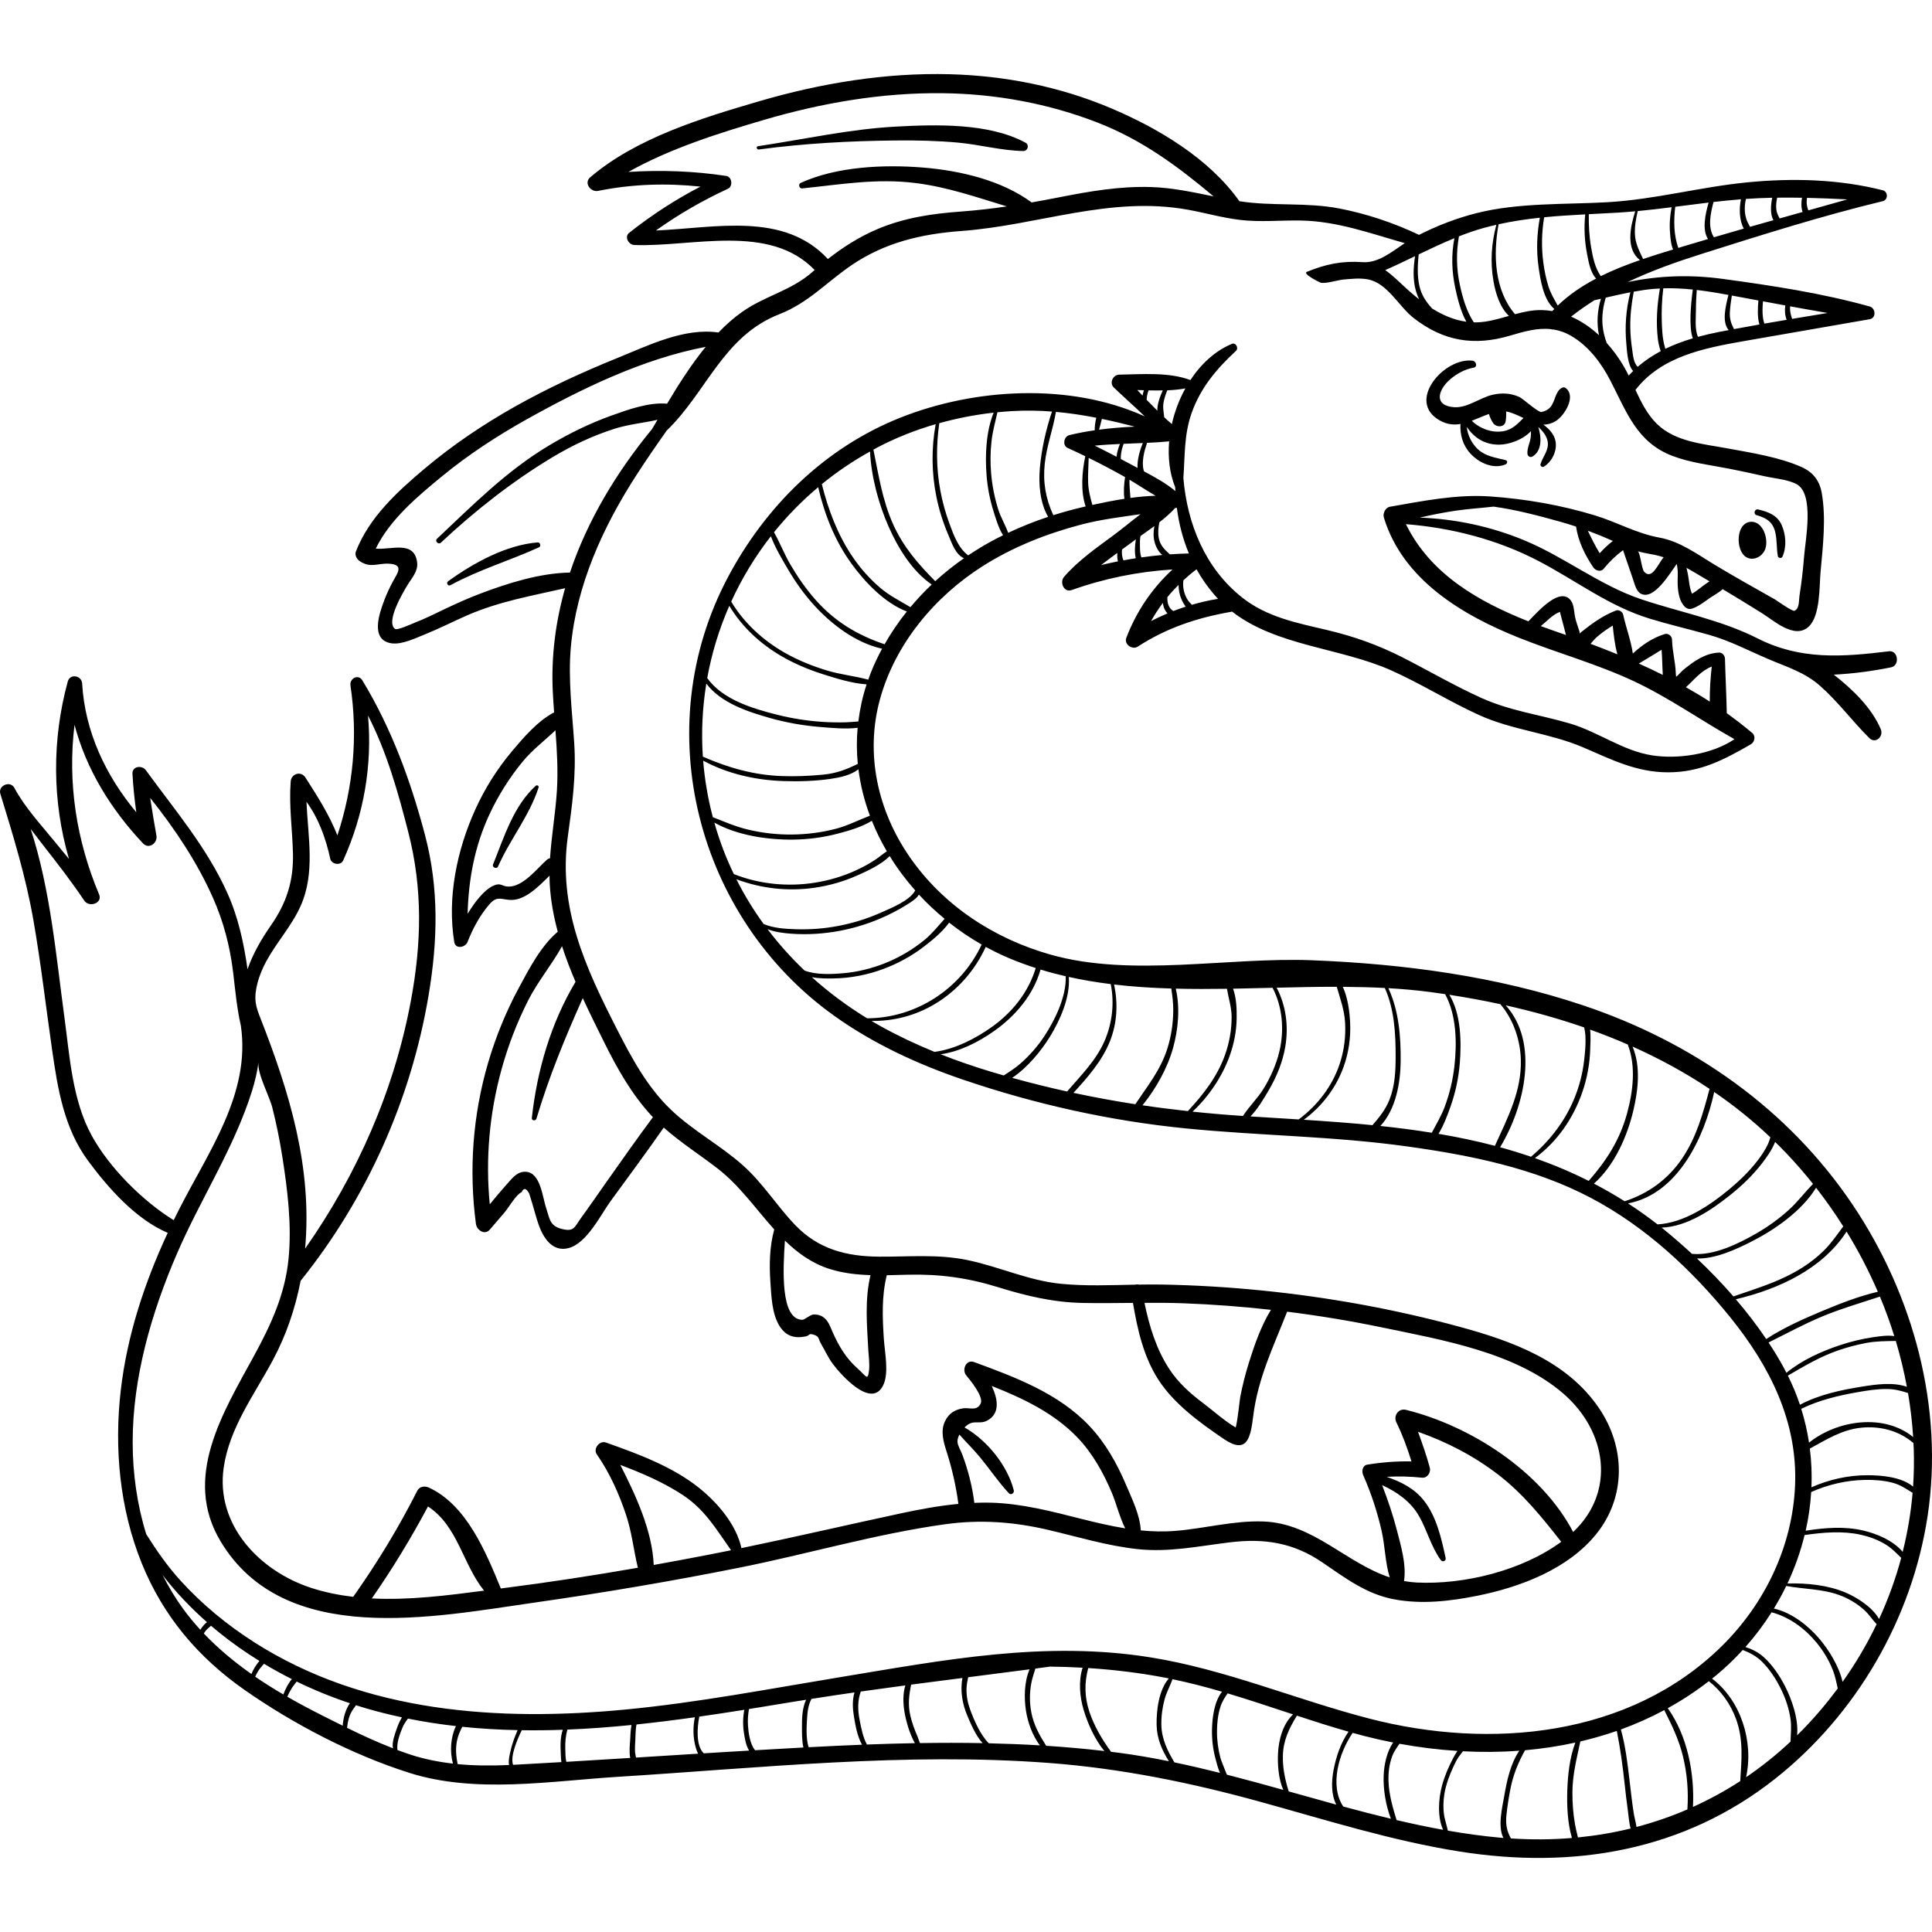 <?xml version="1.0" encoding="iso-8859-1"?>
<!-- Generator: Adobe Illustrator 19.0.0, SVG Export Plug-In . SVG Version: 6.00 Build 0)  -->
<svg version="1.1" id="Capa_1" xmlns="http://www.w3.org/2000/svg" xmlns:xlink="http://www.w3.org/1999/xlink" x="0px" y="0px"
	 viewBox="0 0 511.999 511.999" style="enable-background:new 0 0 511.999 511.999;" xml:space="preserve">
<g>
	<g>
		<g>
			<path d="M490.933,319.212c-17.114-25.414-42.376-43.036-71.254-52.738c-23.178-7.787-47.628-11.031-71.985-11.996
				c-22.245-0.882-47.732,4.588-69.247-1.482c-14.985-4.228-28.441-12.991-37.364-25.878c-8.466-12.228-11.861-27.294-7.892-41.776
				c4.023-14.681,14.494-27.222,27.216-35.299c8.008-5.084,16.87-8.576,26.017-10.996c5.208-1.378,10.538-2.023,15.837-2.782
				c-2.415,1.827-4.743,3.782-7.011,5.465c-4.655,3.456-9.409,6.723-13.245,11.115c-1.266,1.449-0.087,4.274,2.046,3.515
				c8.677-3.089,17.564-4.872,26.675-5.443c-5.42,5.007-9.543,11.066-12.249,18.137c-0.642,1.678,1.581,3.246,3.015,2.318
				c7.706-4.991,15.777-7.662,24.763-9.236c0.086-0.015,0.161-0.044,0.238-0.069c11.872,9.219,28.7,9.548,42.284,15.632
				c7.9,3.539,15.26,8.188,23.144,11.776c8.915,4.057,18.695,4.756,27.593,8.572c7.519,3.224,14.119,6.63,22.544,6.627
				c8.592-0.003,14.746-3.306,21.946-7.432c0.989-0.567,1.321-2.178,0.383-2.972c-2.201-1.864-4.465-3.605-6.774-5.26
				c-0.092-4.814-0.354-9.631-0.477-14.445c-0.022-0.84-0.729-1.681-1.627-1.627c-3.728,0.222-6.529,2.242-9.368,4.539
				c-0.453,0.367-1.254,1.326-1.938,1.876c-0.037-0.192-0.088-0.495-0.106-1.027c-0.1-2.942-0.933-5.819-0.99-8.786
				c-0.019-0.978-0.983-1.807-1.968-1.499c-3.219,1.005-5.979,2.896-8.422,5.152c-0.505-3.498-1.801-6.849-2.56-10.316
				c-0.166-0.759-1.161-1.387-1.915-1.087c-3.514,1.397-6.076,3.244-9.002,5.561c-0.296,0.234-0.494,0.418-0.633,0.563
				c0.033-0.157,0.033-0.356-0.045-0.596c-0.372-1.141-0.772-2.276-1.072-3.44c-0.367-1.428-0.28-3.571-1.225-4.776
				c-2.85-3.637-8.458,2.689-11.226,5.559c-13.325-5.268-26-12.56-32.452-25.752c12.122,0.967,24.165,4.069,34.982,9.682
				c10.078,5.23,18.728,12.049,29.737,15.395c5.155,1.566,10.409,2.778,15.59,4.248c5.629,1.597,10.534,4.218,15.867,6.488
				c4.806,2.046,9.448,3.409,13.565,7.026c4.77,4.192,8.549,9.376,13.051,13.836c1.676,1.661,3.862-0.433,3.045-2.349
				c-2.402-5.631-7.347-10.449-12.441-14.444c5.098-0.268,10.149-0.915,15.188-1.949c2.348-0.482,1.862-4.544-0.574-4.246
				c-12.252,1.502-23.396,2.362-34.717-3.365c-9.876-4.996-20.461-6.911-30.865-10.396c-11.116-3.724-20.226-11.144-30.993-15.616
				c-8.914-3.702-18.215-5.682-27.762-6.048c3.137-0.721,6.288-1.363,9.488-1.83c3.348-0.489,6.723-0.706,10.074-1.081
				c5.886,0.818,11.752,2.353,17.523,3.966c1.476,0.413,2.912,0.853,4.323,1.32c0.593,3.955,2.341,7.513,4.589,10.844
				c0.564,0.836,1.969,1.274,2.721,0.351c1.552-1.905,3.224-3.52,5.146-4.938c0.891,2.608,1.777,5.218,2.68,7.822
				c0.43,1.242,0.79,3.109,2.145,3.76c3.365,1.617,7.467-5.22,9.406-7.95c0.105,0.575,0.208,1.151,0.245,1.739
				c0.079,1.288-0.056,2.582,0.006,3.872c0.096,1.984,0.447,4.369,1.946,5.811c0.458,0.441,1.128,0.646,1.75,0.462
				c1.81-0.533,3.458-1.937,5.017-2.977c1.075-0.717,2.268-1.345,3.218-2.206c3.51,2.108,7.006,4.237,10.482,6.414
				c3.063,1.918,8.618,7.002,12.327,3.49c3.083-2.92,2.765-10.623,3.121-14.517c0.614-6.715,1.501-14.216,0.308-20.907
				c-0.581-3.261-2.31-5.493-5.353-6.848c-5.964-2.656-13.315-3.772-19.686-4.956c-6.378-1.185-13.872-1.723-18.724-6.561
				c-2.511-2.504-4.097-5.69-5.598-8.916c6.875-8.916,18.262-11.102,28.797-12.95c11.097-1.946,22.199-3.862,33.298-5.794
				c1.762-0.307,1.556-2.928,0-3.363c-12.677-3.542-25.976-5.554-39.012-7.324c-8.658-1.176-16.962-0.867-25.155,0.849
				c6.271-2.99,12.89-5.342,19.77-7.518c15.793-4.996,31.744-10.04,47.851-13.928c1.434-0.346,1.414-2.524,0-2.882
				c-11.674-2.957-23.9-3.27-35.866-2.105c-12.488,1.216-24.584,4.564-37.154,5.272c-11.36,0.639-23.591,0.088-34.675,2.896
				c-5.264,1.333-10.362,3.303-15.207,5.752c-6.707-3.179-13.869-5.591-21.159-6.994c-8.766-1.687-17.671-0.544-26.447-1.92
				c-8.049-11.359-21.533-19.356-34.095-24.671c-13.485-5.706-28.013-8.594-42.632-8.982c-17.102-0.455-34.209,2.379-50.589,7.173
				c-15.156,4.436-32.551,9.726-44.739,20.156c-1.758,1.505,0.168,3.978,2.09,3.59c9.063-1.827,18.057-2.094,27.136-1.139
				c-6.674,3.459-12.941,7.544-18.878,12.235c-1.379,1.09-0.144,3.185,1.342,3.241c15.303,0.578,35.815-5.856,47.805,6.633
				c-0.191,0.166-0.385,0.326-0.576,0.494c-5.657,4.982-12.538,6.321-18.557,10.539c-2.276,1.595-4.386,3.472-6.373,5.526
				c-9.045-1.341-18.608,3.441-26.752,6.74c-9.299,3.767-18.433,7.966-27.179,12.893c-8.432,4.75-16.497,10.18-23.904,16.418
				c-7.271,6.124-14.731,12.946-18.239,21.982c-0.375,0.966,0.262,2.057,1.048,2.574c2.875,1.894,4.622,0.512,7.651,0.653
				c4.195,0.196,2.286,2.549,1.133,4.673c-0.882,1.624-1.666,3.311-2.322,5.039c-1.332,3.507-3.746,10.469,1.844,11.378
				c2.826,0.46,6.622-1.435,9.117-2.435c3.657-1.466,7.162-3.267,10.765-4.854c8.611-3.792,17.249-5.253,26.207-7.302
				c-2.516,8.842-3.733,18.067-3.257,27.573c0.089,1.778,0.213,3.554,0.344,5.33c-4.327,2.265-8.08,6.644-11.076,10.196
				c-3.98,4.719-7.297,9.985-9.84,15.61c-4.863,10.756-7.456,23.297-5.549,35.059c0.321,1.977,2.936,1.46,3.512,0
				c1.407-3.566,3.186-6.902,5.67-9.841c2.007-2.374,2.919-1.55,5.414-1.331c4.012,0.352,7.641-3.457,10.656-6.41
				c0.007,0.805,0.016,1.611,0.064,2.417c0.251,4.216,1.018,8.359,2.118,12.434c-4.466,3.755-7.608,9.844-10.305,14.844
				c-3.388,6.28-6.112,12.944-8.128,19.788c-4.086,13.871-5.164,28.467-3.256,42.791c0.217,1.634,2.313,3.108,3.674,1.522
				c1.307-1.523,2.617-3.042,3.921-4.568c1.089-1.274,3.025-4.721,4.526-5.378c0.549-1.209,1.217-1.075,2.005,0.401
				c0.286,0.939,0.573,1.878,0.86,2.816c0.54,1.78,1.002,3.595,1.607,5.353c1.196,3.474,3.66,7.429,7.992,6.261
				c4.871-1.313,8.484-8.857,11.143-12.494c4.717-6.451,9.473-12.879,14.044-19.434c4.48,3.985,9.58,7.219,14.329,10.89
				c5.752,4.448,10.062,10.673,14.956,16.111c-1.237,4.407-1.339,9.332-1.03,13.817c0.259,3.757,0.388,8.594,2.466,11.833
				c1.678,2.615,3.832,3.248,6.778,2.718c1.347-0.242,0.74-0.976,2.351-0.446c1.399,0.46,1.115,1.142,1.767,2.253
				c1.085,1.849,1.889,3.71,3.187,5.455c2.049,2.756,10.231,12.101,13.352,5.66c1.579-3.26,0.412-8.702,0.18-12.197
				c-0.383-5.77-0.622-11.357,0.771-16.966c1.938-0.029,3.87-0.094,5.781-0.138c8.252-0.191,15.742,0.841,23.629,3.289
				c7.509,2.33,14.698,4.052,22.591,4.201c4.415,0.083,8.827,0.024,13.239-0.016c1.174,7.01,2.778,14.131,6.616,20.172
				c4.16,6.549,11.14,11.6,17.468,15.897c6.262,4.252,7.086-0.479,7.781-6.07c1.254-10.08,5.381-18.444,8.991-27.668
				c8.432,1.054,16.823,2.439,25.147,4.17c15.889,3.304,35.386,6.593,48.045,17.531c11.571,9.998,13.929,26.054,2.608,36.68
				c-8.486-16.144-27.208-28.123-44.29-32.366c-2.002-0.497-3.42,1.572-2.556,3.325c1.637,3.324,2.899,6.803,3.996,10.336
				c-3.918-0.085-7.792,0.224-11.69,0.853c-1.314,0.212-1.548,1.768-1.117,2.746c2.11,4.78,3.733,9.708,4.897,14.802
				c0.914,4.001,0.933,8.42,2.153,12.334c-11.683-3.842-20.305-14.365-33.556-14.817c-7.802-0.267-15.439,1.852-23.171,2.489
				c-3.12,0.257-6.199,0.176-9.252-0.128c-0.204-4.09-2.349-8.4-3.871-11.996c-2.419-5.716-5.468-11.159-9.753-15.695
				c-8.152-8.631-19.646-12.913-30.541-16.913c-2.167-0.796-3.318,2.095-2.069,3.554c1.021,1.193,4.595,5.594,3.83,7.359
				c-0.931,2.15-2.986,1.112-4.611,1.335c-2.23,0.307-3.838,1.344-4.837,3.369c-1.302,2.642-0.434,5.512,0.402,8.138
				c1.466,4.601,2.473,9.064,3.115,13.827c-5.103,0.483-10.173,1.42-15.168,2.492c-14.127,3.03-28.186,6.304-42.331,9.228
				c-1.361-6.313-6.431-12.131-11.255-15.988c-7.084-5.664-16.186-8.996-24.656-11.995c-1.705-0.603-3.456,1.632-2.41,3.135
				c3.43,4.934,5.931,10.536,7.81,16.228c1.493,4.522,1.96,9.256,3.066,13.823c-11.866,2.067-23.77,3.901-35.721,5.414
				c-0.197,0.025-0.396,0.051-0.593,0.076c-4.027-9.78-9.092-22.115-19.063-26.733c-1.043-0.483-2.475-0.356-3.06,0.802
				c-4.958,9.811-10.65,19.168-17.004,28.148c-3.778-0.449-7.508-1.194-11.148-2.378c-13.676-4.449-25.375-16.7-23.166-31.883
				c1.542-10.597,8.097-19.265,13.024-28.467c3.573-6.673,5.954-13.746,7.358-21.021c17.526-21.817,29.283-48.066,33.919-75.686
				c2.412-14.372,2.784-28.254-0.949-42.427c-3.779-14.35-8.888-28.281-16.599-41.002c-1.082-1.785-3.436-0.521-3.162,1.333
				c2,13.514,0.771,26.904-3.461,39.737c-2.16-5.448-5.209-10.257-8.491-15.353c-1.159-1.799-3.727-0.998-3.885,1.052
				c-0.491,6.371,0.433,12.617,0.597,18.974c0.192,7.46-1.686,13.236-5.931,19.323c-2.595,3.72-4.742,7.532-6.102,11.483
				c-0.985-6.833-2.379-13.561-5.329-20.153c-5.39-12.044-13.928-22.019-21.617-32.597c-1.011-1.39-3.671-1.105-3.552,0.962
				c0.196,3.41,0.541,6.806,1.014,10.185c-8.077-9.68-13.621-21.342-14.349-34.127c-0.121-2.128-3.218-2.709-3.815-0.516
				c-4.223,15.5-4.12,31.763,0.329,47.02c-1.164-1.395-2.32-2.799-3.47-4.22c-3.785-4.676-8.156-9.294-10.997-14.613
				c-1.082-2.027-4.4-0.643-3.721,1.569c3.409,11.111,6.736,21.922,8.744,33.409c1.998,11.429,3.317,22.961,4.97,34.442
				c1.495,10.384,3.156,20.755,9.535,29.397c5.331,7.222,12.684,15.53,21.103,19.092C38.3,339.933,33.694,353.87,32.009,368.4
				c-1.787,15.405-0.293,31.417,5.546,45.862c5.674,14.037,14.957,24.997,27.33,33.636c12.961,9.05,28.465,17.125,43.55,21.914
				c17.572,5.578,37.24,2.19,55.273,1.065c37.957-2.368,76.309-6.55,114.344-3.673c19.076,1.443,37.6,5.227,56.012,10.311
				c17.44,4.816,34.787,10.305,52.695,13.148c30.121,4.782,59.426-0.094,83.69-19.289c21.522-17.026,36.248-42.428,40.378-69.559
				C515.2,373.055,507.071,343.179,490.933,319.212z M147.58,209.607c-0.38,5.944-1.429,11.88-1.815,17.835
				c-0.298,0.056-0.595,0.188-0.871,0.434c-2.644,2.368-6.319,7.189-10.207,7.078c-1.715-0.049-1.96-1.158-3.976-0.215
				c-2.472,1.157-4.844,4.267-6.791,7.428c0.255-9.072,1.807-17.777,5.763-26.288c2.348-5.052,5.333-9.811,8.88-14.107
				c2.522-3.055,5.781-5.51,8.638-8.239C147.601,198.884,147.923,204.234,147.58,209.607z M507.002,380.835
				c-7.642-6.256-19.982-4.6-27.592,1.48c-0.46-3.01-1.14-6.004-2.07-8.962c4.714-2.289,9.755-3.504,14.924-4.41
				c2.56-0.448,5.144-0.857,7.749-0.843c2.056,0.011,3.825,0.466,5.63,1.07C506.301,373.026,506.755,376.919,507.002,380.835z
				 M505.342,367.525c-3.61-1.306-8.229-0.642-11.7-0.089c-5.708,0.909-11.505,2.116-16.639,4.836c-0.875-2.61-1.938-5.19-3.2-7.723
				c4.361-2.53,8.544-5.042,13.402-6.706c2.387-0.817,4.831-1.462,7.308-1.937c2.696-0.516,5.245-0.484,7.891-0.546
				C503.604,359.357,504.579,363.42,505.342,367.525z M502.009,354.076c-1.846-0.257-3.81,0.029-5.621,0.3
				c-3.082,0.46-6.119,1.205-9.07,2.203c-4.815,1.629-9.898,3.935-13.897,7.228c-0.23-0.446-0.448-0.896-0.691-1.339
				c-1.243-2.273-2.6-4.505-4.047-6.696c4.751-2.355,9.391-4.894,14.308-6.932c4.986-2.065,10.11-3.543,15.209-5.227
				C499.632,347.041,500.901,350.534,502.009,354.076z M497.645,342.327c-5.183,1.215-10.308,3.237-15.172,5.285
				c-4.899,2.063-9.913,4.321-14.406,7.243c-2.457-3.636-5.163-7.155-8.053-10.532c11.339-2.712,22.909-7.966,29.343-17.945
				C492.503,331.486,495.272,336.823,497.645,342.327z M488.476,325.004c-1.581,2.129-3.059,4.315-4.948,6.223
				c-2.398,2.423-5.187,4.402-8.17,6.041c-5.059,2.779-10.564,4.412-15.982,6.296c-3.058-3.519-6.31-6.881-9.674-10.061
				c4.884,0.182,10.585-2.52,14.281-4.382c6.286-3.166,13.524-8.189,17.293-14.356C483.848,318.052,486.242,321.478,488.476,325.004
				z M473.449,305.676c2.452,2.583,4.793,5.274,7.018,8.058c-2.22,2.29-4.112,4.826-6.502,6.98c-2.595,2.338-5.441,4.389-8.469,6.13
				c-4.64,2.668-11.31,6.016-17.107,5.436c-2.481-2.292-5.013-4.49-7.57-6.573c-0.155-0.126-0.314-0.246-0.47-0.371
				c6.74-0.262,13.232-4.682,18.292-8.733c3.036-2.431,5.888-5.174,8.27-8.254c1.128-1.459,2.674-3.574,3.517-5.725
				C471.448,303.621,472.459,304.633,473.449,305.676z M469.166,301.4c-0.204,0.661-0.414,1.323-0.717,1.951
				c-0.728,1.509-1.66,2.904-2.682,4.228c-2.141,2.775-4.692,5.261-7.382,7.501c-5.203,4.332-12.108,9.018-19.131,9.393
				c-2.538-1.985-5.144-3.839-7.818-5.561c13.18-2.469,20.249-17.435,22.845-29.524C459.507,292.963,464.485,296.955,469.166,301.4z
				 M453.052,288.564c-1.718,6.42-3.434,12.727-7.205,18.345c-3.75,5.586-8.967,9.364-15.289,11.443
				c-2.657-1.676-5.372-3.237-8.148-4.678c5.457-4.86,8.823-12.501,10.451-19.414c1.279-5.432,1.98-11.706-0.226-16.902
				C439.738,280.525,446.574,284.239,453.052,288.564z M431.379,276.808c2.219,5.752,1.401,12.428-0.196,18.27
				c-1.923,7.033-5.459,12.509-10.164,17.874c-4.604-2.311-9.358-4.325-14.253-6.043c5.893-4.349,10.151-10.492,12.554-17.44
				c1.283-3.71,2.007-7.632,2.105-11.558c0.029-1.157,0.186-3.208-0.037-5.06C424.768,274.059,428.099,275.381,431.379,276.808z
				 M419.825,272.284c0.678,2.752,0.23,6.499-0.014,8.711c-0.385,3.497-1.294,6.938-2.635,10.188
				c-2.468,5.979-6.507,11.21-11.444,15.368c-2.693-0.92-5.425-1.761-8.195-2.518c6.54-10.793,10.426-27.739,1.496-37.607
				C406.086,267.999,413.042,269.934,419.825,272.284z M397.595,266.114c3.47,4.018,5.308,9.541,5.445,14.73
				c0.221,8.389-3.529,15.421-6.877,22.814c-4.942-1.297-9.926-2.336-14.939-3.185c1.424-2.355,2.452-5.123,3.287-7.537
				c1.254-3.624,2.048-7.4,2.352-11.222c0.434-5.437,0.364-12.996-2.77-18.084C388.618,264.324,393.124,265.15,397.595,266.114z
				 M379.159,262.917c1.271,0.169,2.541,0.351,3.811,0.54c3.058,5.587,3.147,13.057,2.458,19.122
				c-0.418,3.682-1.289,7.324-2.59,10.794c-0.903,2.41-2.231,4.57-3.402,6.812c-4.521-0.725-9.063-1.312-13.62-1.792
				c4.099-4.416,5.321-11.435,5.373-17.119c0.06-6.626-0.479-13.407-3.258-19.397C371.709,262.094,375.457,262.424,379.159,262.917z
				 M366.991,261.827c2.51,5.601,2.873,11.958,2.866,18.081c-0.005,3.933-0.171,7.883-1.656,11.576
				c-1.068,2.657-2.713,4.662-4.485,6.694c-6.053-0.599-12.127-1.04-18.203-1.432c4.836-3.544,8.558-8.425,10.594-14.134
				c1.323-3.71,1.881-7.694,1.687-11.625c-0.149-3.018-0.62-6.571-1.934-9.466C359.595,261.543,363.308,261.634,366.991,261.827z
				 M354.257,261.508c0.898,3.157,2.007,6.062,2.205,9.479c0.214,3.693-0.253,7.401-1.416,10.915
				c-1.967,5.941-5.892,11.044-10.887,14.757c-4.259-0.271-8.518-0.523-12.77-0.796c1.974-2.033,3.601-4.827,4.883-7.015
				c2.069-3.532,3.656-7.407,4.339-11.456c0.912-5.404,0.201-10.905-2.287-15.643C343.655,261.618,348.975,261.503,354.257,261.508z
				 M337.243,261.775c2.661,5.098,3.144,11.243,1.81,16.847c-0.835,3.508-2.317,6.82-4.194,9.891
				c-1.549,2.533-3.86,4.726-5.456,7.223c-0.125-0.008-0.251-0.016-0.376-0.024c-4.36-0.289-8.685-0.662-12.983-1.116
				c4.323-4.071,7.822-9.213,9.828-14.771c1.137-3.151,1.79-6.492,1.851-9.843c0.043-2.394-0.029-5.508-0.958-7.97
				C330.255,261.95,333.751,261.861,337.243,261.775z M325.153,262.037c0.411,2.481,1.231,4.884,1.24,7.495
				c0.012,3.391-0.599,6.764-1.726,9.96c-2.044,5.799-5.742,10.539-9.877,14.961c-4.026-0.441-8.032-0.948-12.017-1.54
				c3.59-4.448,6.593-9.81,8.094-15.174c1.342-4.794,1.926-10.638,0.722-15.739C316.088,262.115,320.616,262.103,325.153,262.037z
				 M310.402,261.968c0.273,1.864,0.524,3.726,0.522,5.641c-0.004,3.456-0.509,6.897-1.541,10.196
				c-1.792,5.729-5.301,10.024-8.516,14.829c-5.493-0.852-10.953-1.853-16.395-3.019c3.765-4.074,7.59-8.479,9.638-13.584
				c1.963-4.892,2.195-10.064,1.136-15.125C300.244,261.496,305.305,261.813,310.402,261.968z M294.359,260.797
				c1.016,5.07,0.394,10.449-1.692,15.184c-2.253,5.114-6.273,9.084-9.874,13.277c-4.862-1.073-9.71-2.273-14.552-3.621
				c4.119-2.761,7.682-7.148,10.008-10.916c2.606-4.223,5.424-10.408,4.992-15.821C286.902,259.715,290.613,260.33,294.359,260.797z
				 M282.431,258.722c0.204,5.489-3.007,11.863-5.74,15.982c-1.749,2.636-3.848,5.021-6.221,7.111
				c-1.396,1.23-2.937,2.204-4.47,3.192c-1.159-0.333-2.318-0.671-3.477-1.021c-4.474-1.352-8.894-2.877-13.239-4.59
				c5.043-0.713,9.963-3.204,14.121-6.131c5.685-4.001,10.455-9.601,12.353-16.325C277.961,257.617,280.188,258.203,282.431,258.722
				z M267.267,253.864c2.376,1.011,4.784,1.893,7.215,2.679c-1.94,6.42-6.184,11.74-11.699,15.66
				c-4.097,2.912-9.656,5.872-15.132,6.551c-4.837-1.973-9.569-4.199-14.15-6.732c-0.856-0.473-1.703-0.959-2.542-1.456
				c5.831,0.049,11.504-1.347,16.769-4.48c5.935-3.533,10.648-8.892,13.505-15.155C263.193,252.005,265.206,252.987,267.267,253.864
				z M260.151,250.318c-5.504,11.791-17.449,19.499-30.351,19.542c-5.244-3.201-10.152-6.85-14.658-10.908
				c1.98,0.402,4.151,0.368,5.872,0.34c4.425-0.07,8.851-0.945,12.998-2.476c3.854-1.422,7.49-3.402,10.757-5.894
				c2.271-1.732,4.941-3.907,6.763-6.419C254.247,246.649,257.133,248.592,260.151,250.318z M243.514,237.068
				c2.11,2.292,4.401,4.432,6.817,6.432c-1.705,1.88-3.277,3.895-5.272,5.541c-3.189,2.631-6.817,4.753-10.661,6.27
				c-3.538,1.396-7.279,2.301-11.07,2.617c-3.213,0.268-6.961,0.426-10.096-0.707c-3.564-3.392-6.852-7.054-9.816-10.973
				c1.955,0.75,4.106,1.03,6.256,1.19c4.31,0.321,8.669,0.03,12.914-0.768c4.251-0.8,8.394-2.149,12.314-3.976
				c2.129-0.993,4.206-2.127,6.167-3.421C242.061,238.615,242.98,238.026,243.514,237.068z M242.547,235.983
				c-1.545,2.782-6.43,4.676-9.145,5.89c-3.572,1.596-7.336,2.757-11.176,3.496c-3.703,0.713-7.465,1.003-11.233,0.889
				c-2.892-0.088-5.943-0.265-8.621-1.388c-2.708-3.732-5.128-7.687-7.224-11.854c6.59,2.444,13.546,3.255,20.585,2.264
				c3.962-0.557,7.823-1.66,11.479-3.287c2.708-1.206,6.297-2.838,8.565-5.123C237.75,230.08,240.027,233.126,242.547,235.983z
				 M235.018,225.606c-1.139,0.739-2.185,1.674-3.323,2.403c-1.542,0.987-3.159,1.865-4.823,2.63
				c-3.398,1.561-7.024,2.643-10.713,3.247c-7.231,1.185-14.862,0.468-21.686-2.249c-1.044-2.174-2.015-4.395-2.879-6.68
				c-0.872-2.304-1.623-4.624-2.282-6.951c6.174,3.434,14.176,4.576,20.966,4.498c3.951-0.046,7.908-0.577,11.73-1.581
				c2.895-0.76,6.331-1.736,9.042-3.402C232.16,220.301,233.498,222.999,235.018,225.606z M204.111,190.302
				c4.244,1.193,8.607,1.969,13,2.334c3.134,0.26,6.832,0.641,10.168,0.24c-0.287,3.216-0.262,6.412,0.045,9.563
				c-3.057,1.505-5.723,2.521-9.248,2.857c-3.645,0.348-7.334,0.5-10.994,0.365c-7.359-0.272-14.161-2.224-20.819-5.148
				c-0.437-6.524-0.114-13.014,0.922-19.356C191.035,186.29,198.211,188.644,204.111,190.302z M187.421,179.691
				c1.197-6.596,3.163-13.021,5.85-19.141c3.314,5.519,8.102,9.975,13.68,13.252c3.487,2.049,7.243,3.63,11.093,4.855
				c3.59,1.143,7.741,2.446,11.615,2.703c-1.079,3.279-1.787,6.565-2.189,9.836c-1.132,0.074-2.269,0.197-3.377,0.225
				c-2.018,0.051-4.038,0.015-6.053-0.115c-4.124-0.266-8.219-0.912-12.225-1.927C199.361,187.745,191.481,185.379,187.421,179.691z
				 M207.571,206.991c4.151,0.144,8.401,0.014,12.516-0.579c2.444-0.352,5.372-0.948,7.408-2.543
				c0.528,4.21,1.566,8.331,3.04,12.306c-2.964,1.104-5.793,2.605-8.892,3.422c-3.844,1.013-7.809,1.527-11.783,1.564
				c-3.977,0.037-7.953-0.414-11.818-1.358c-3.193-0.78-6.123-2.052-9.135-3.245c-1.315-4.975-2.162-9.985-2.56-14.979
				C192.829,205.086,200.237,206.737,207.571,206.991z M230.787,178.244c-0.249,0.623-0.463,1.248-0.686,1.873
				c-3.541-0.961-7.286-1.334-10.823-2.394c-3.943-1.182-7.782-2.725-11.36-4.769c-5.753-3.286-10.73-7.844-14.139-13.517
				c2.801-6.139,6.319-11.965,10.516-17.333c1.13,3.073,2.976,6.119,4.543,8.79c1.955,3.333,4.206,6.508,6.799,9.377
				c4.697,5.198,11.126,10.091,18.119,11.642C232.651,173.958,231.655,176.069,230.787,178.244z M234.42,170.736
				c-7.145-2.406-13.092-5.953-18.178-11.651c-2.611-2.926-4.85-6.172-6.828-9.554c-1.578-2.697-2.741-5.751-4.297-8.481
				c3.476-4.306,7.387-8.31,11.708-11.936c1.666,7.207,4.422,14.172,8.779,20.201c3.487,4.825,8.829,10.521,14.721,12.737
				C238.132,164.784,236.155,167.686,234.42,170.736z M241.271,160.902c-2.747-1.652-5.528-3.007-8.036-5.151
				c-2.755-2.355-5.183-5.095-7.225-8.088c-3.994-5.854-6.508-12.52-8.217-19.363c3.937-3.206,8.197-6.107,12.766-8.644
				c0.355,6.789,2.268,13.871,4.953,19.955c2.468,5.594,6.218,11.746,11.399,15.289
				C244.912,156.788,243.035,158.799,241.271,160.902z M247.847,154.021c-4.553-4.595-8.465-9.081-11.163-15.096
				c-2.868-6.393-3.834-13.038-5.221-19.767c0.407-0.22,0.803-0.453,1.215-0.667c4.873-2.534,10.007-4.552,15.285-6.084
				c-1.156,6.394-1.101,12.856,0.195,19.269c0.694,3.434,1.751,6.79,3.131,10.01c0.864,2.016,1.918,5.329,4.184,6.247
				C252.803,149.796,250.252,151.83,247.847,154.021z M262.662,143.475c-2.085,1.138-4.112,2.384-6.086,3.71
				c-0.006-0.005-0.009-0.011-0.015-0.016c-2.663-2.011-3.874-5.487-4.991-8.523c-1.033-2.807-1.824-5.709-2.372-8.65
				c-1.091-5.855-1.128-11.946-0.275-17.848c4.716-1.311,9.538-2.251,14.4-2.788c-2.033,5.076-2.28,11.312-1.877,16.533
				c0.248,3.209,0.848,6.385,1.805,9.459c0.614,1.972,1.352,4.557,2.568,6.498C264.757,142.373,263.701,142.908,262.662,143.475z
				 M267.175,141.202c-0.752-2.086-1.968-4.103-2.631-6.207c-0.973-3.091-1.61-6.304-1.885-9.532c-0.244-2.858-0.22-5.749,0.11-8.6
				c0.301-2.599,0.984-5.082,1.558-7.606c1.3-0.129,2.602-0.237,3.905-0.312c3.59-0.206,7.097-0.146,10.556,0.119
				c-1.612,4.778-2.799,10.11-3.215,14.997c-0.36,4.225,0.003,9.123,2.186,12.908C274.148,138.166,270.613,139.581,267.175,141.202z
				 M279.138,136.529c-2.036-4.419-2.798-8.773-2.26-13.72c0.505-4.637,2.19-9.088,2.953-13.655c3.603,0.32,7.156,0.86,10.697,1.552
				c-0.294,1.156-0.429,2.385-0.42,3.32c-2.264,0.33-4.506,0.747-6.709,1.28c-1.461,0.353-1.94,2.746-0.446,3.415
				c1.569,0.702,3.121,1.437,4.665,2.187c-0.866,4.004-1.303,9.288,0.092,13.299C284.824,134.86,281.963,135.637,279.138,136.529z
				 M301.466,124.009c-0.586-0.31-1.167-0.62-1.735-0.931c-0.893-0.489-1.797-0.955-2.697-1.43
				c-0.024-0.294-0.018-0.614,0.014-0.973c0.092-1.065,0.356-2.071,0.727-3.062c1.695-0.069,3.392-0.13,5.086-0.202
				C302.03,119.423,301.328,121.961,301.466,124.009z M291.265,113.868c0.274-0.863,0.444-1.768,0.682-2.635
				c0.02-0.074,0.041-0.15,0.061-0.225c2.898,0.601,5.791,1.293,8.7,2.053C297.549,113.202,294.389,113.456,291.265,113.868z
				 M296.796,117.657c-0.434,1.071-0.799,2.238-0.895,3.39c-1.917-0.999-3.842-1.983-5.778-2.946
				C292.337,117.881,294.565,117.755,296.796,117.657z M297.982,132.187c-2.877,0.443-5.728,1.018-8.493,1.624
				c-0.532-1.907-1.042-3.773-1.122-5.907c-0.082-2.187,0.097-4.371,0.145-6.555c3.16,1.556,6.278,3.194,9.355,4.919
				c0.096,0.054,0.191,0.114,0.287,0.169C297.868,128.31,297.717,130.314,297.982,132.187z M299.579,131.957
				c-0.125-1.617-0.283-3.205-0.261-4.835c2.304,1.38,4.577,2.903,6.916,4.256C304.023,131.447,301.796,131.658,299.579,131.957z
				 M303.973,117.363c1.961-0.092,3.917-0.212,5.863-0.401c-0.364,4.248,0.114,8.447,1.592,12.139
				c0.012,0.346,0.038,0.69,0.056,1.036c-2.458-2.051-5.399-3.678-8.294-5.214c-0.031-0.084-0.068-0.161-0.093-0.25
				c-0.338-1.183-0.254-2.528-0.068-3.725C303.22,119.71,303.588,118.534,303.973,117.363z M303.875,105.964
				c-0.002-0.793,0.207-1.671,0.505-2.511c1.259,0.031,2.518,0.034,3.77,0.011c-0.766,1.645-1.488,3.695-1.441,5.367
				C305.752,107.89,304.808,106.932,303.875,105.964z M308.371,106.564c0.208-1.084,0.548-2.12,0.974-3.124
				c1.626-0.068,3.232-0.217,4.789-0.508c-1.623,2.936-2.842,6.159-3.582,9.456c-0.687-0.589-1.359-1.198-2.024-1.816
				C308.411,109.225,308.091,108.02,308.371,106.564z M291.798,149.748c1.415-1.097,2.86-2.158,4.307-3.214
				c-0.059,0.785-0.019,1.547,0.158,2.232C294.769,149.061,293.28,149.385,291.798,149.748z M300.991,147.936
				c-1.092,0.168-2.177,0.37-3.263,0.569c-0.178-0.426-0.314-0.876-0.374-1.369c-0.063-0.509-0.058-1.012-0.011-1.51
				c0.835-0.61,1.674-1.218,2.499-1.835c0.386-0.289,0.784-0.577,1.182-0.865C300.727,144.616,300.644,146.493,300.991,147.936z
				 M302.475,147.72c-0.329-0.88-0.346-1.875-0.375-2.793c-0.032-0.986-0.025-1.945,0.137-2.869
				c1.223-0.867,2.469-1.739,3.692-2.645c-0.267,1.395-0.327,2.814,0.044,4.221c0.33,1.253,1.017,2.598,2.053,3.437
				C306.168,147.234,304.319,147.462,302.475,147.72z M310.017,146.912c-1.383-1.288-2.525-2.306-2.917-4.28
				c-0.277-1.393-0.142-2.817,0.138-4.214c1.497-1.168,2.922-2.403,4.166-3.761c0.155-0.035,0.312-0.062,0.466-0.098
				c0.543,4.165,1.569,8.231,3.193,12.113C313.376,146.711,311.694,146.796,310.017,146.912z M305.044,164.59
				c0.936-1.685,1.99-3.287,3.134-4.82c0.068,0.662,0.236,1.315,0.587,1.945c0.156,0.28,0.372,0.571,0.62,0.846
				C307.915,163.182,306.466,163.859,305.044,164.59z M310.957,161.929c-0.469-0.29-0.881-0.658-1.185-1.293
				c-0.348-0.727-0.444-1.547-0.414-2.379c0.93-1.136,1.932-2.215,2.977-3.257c-0.009,1.352,0.264,2.7,0.829,3.969
				c0.251,0.564,0.609,1.206,1.043,1.806C313.115,161.131,312.029,161.511,310.957,161.929z M315.857,160.275
				c-0.501-0.499-0.982-1.024-1.342-1.683c-0.825-1.512-1.116-3.154-0.909-4.809c1.11-1.021,2.266-2.002,3.495-2.915
				c1.281,2.298,2.806,4.515,4.604,6.628c0.354,0.416,0.717,0.818,1.085,1.209C320.441,159.068,318.13,159.61,315.857,160.275z
				 M453.628,176.655c-0.344,3.074-0.547,6.178-0.52,9.273c-2.07-1.338-4.183-2.591-6.321-3.799
				C448.959,180.146,450.835,177.708,453.628,176.655z M440.328,172.202c0.193,2.213,0.191,4.435,0.328,6.651
				c-2.09-1.048-4.209-2.044-6.347-3.002C436.308,174.62,438.351,173.454,440.328,172.202z M423.092,168.899
				c1.343-1.181,2.782-2.2,4.296-3.111c0.275,2.579,0.539,5.143,1.242,7.614c-2.353-0.965-4.727-1.891-7.12-2.782
				C422.055,170.016,422.568,169.36,423.092,168.899z M413.4,162.149c0.062,0.257,0.135,0.552,0.23,0.925
				c0.292,1.165,0.598,2.326,0.919,3.483c0.148,0.499,0.283,1.104,0.444,1.725c-0.426-0.148-0.85-0.298-1.277-0.445
				c-1.791-0.613-3.591-1.254-5.389-1.919C409.991,164.592,411.38,162.934,413.4,162.149z M423.931,146.62
				c-1.177-1.933-2.169-3.932-3.133-5.974c2.231,0.824,4.424,1.723,6.629,2.705C426.17,144.339,425.016,145.415,423.931,146.62z
				 M435.731,151.537c-0.704-0.75-1.069-5.27-1.73-5.458c1.197,0.341,2.418,0.594,3.713,0.814c1.115,0.189,2.158,0.458,3.159,0.785
				C439.346,149.524,437.8,153.74,435.731,151.537z M452.175,154.638c-1.109,0.733-2.457,1.954-3.759,2.708
				c-0.732-1.495-0.821-3.744-1.101-5.133c-0.115-0.568-0.228-1.153-0.369-1.729c0.667,0.374,1.335,0.758,2.021,1.159
				c1.364,0.797,2.713,1.613,4.07,2.417C452.76,154.246,452.477,154.439,452.175,154.638z M474.398,81.178
				c3.307,0.605,6.615,1.201,9.928,1.766c-3.138,0.517-6.276,1.037-9.413,1.565c-0.174-0.693-0.432-1.38-0.503-2.097
				C474.368,81.996,474.374,81.586,474.398,81.178z M467.208,79.852c1.966,0.366,3.935,0.727,5.902,1.089
				c-0.159,1.312-0.094,2.712,0.377,3.812c-1.97,0.333-3.941,0.665-5.909,1.009C466.954,84.061,467.041,81.696,467.208,79.852z
				 M458.953,78.322c2.348,0.431,4.697,0.868,7.046,1.305c-0.179,1.815-0.315,4.516,0.268,6.363
				c-2.251,0.398-4.499,0.805-6.744,1.227c-0.763-1.471-1.204-2.749-1.089-4.596C458.522,81.186,458.735,79.749,458.953,78.322z
				 M449.439,82.187c-0.001-1.787,0.089-3.565,0.217-5.342c2.743,0.32,5.477,0.775,8.211,1.275c0.062,0.011,0.124,0.023,0.186,0.034
				c-0.729,2.941-1.817,7.159,0.064,9.328c-0.856,0.164-1.715,0.318-2.57,0.487c-1.876,0.371-3.737,0.795-5.565,1.294
				C449.063,87.256,449.44,83.952,449.439,82.187z M440.789,76.406c2.622-0.081,5.226,0.06,7.822,0.328
				c-0.497,3.66-1.115,9.971,0.005,12.924c-2.521,0.75-4.97,1.654-7.289,2.781c-0.237-0.794-0.437-1.71-0.485-1.967
				c-0.318-1.689-0.391-3.462-0.452-5.178C440.285,82.333,440.426,79.351,440.789,76.406z M438.294,76.55
				c0.535-0.046,1.068-0.067,1.601-0.093c-0.757,4.431-1.081,8.949-0.534,13.428c0.059,0.486,0.292,1.992,0.749,3.174
				c-2.174,1.154-4.223,2.517-6.101,4.144c-1.172-1.087-1.276-3.37-1.483-4.725c-0.298-1.945-0.461-3.905-0.484-5.872
				c-0.037-3.13,0.333-6.239,0.924-9.308C434.731,76.977,436.504,76.703,438.294,76.55z M432.064,77.453
				c-1.169,4.499-1.504,9.175-1.056,13.817c0.134,1.383,0.298,5.554,1.792,7.037c-0.405,0.392-0.8,0.799-1.186,1.219
				c-0.414-0.836-0.843-1.659-1.306-2.453c-1.272-2.178-2.795-4.285-4.532-6.198c-0.528-1.514-0.938-3.062-1.08-4.707
				c-0.217-2.516,0.145-4.927,0.85-7.29C427.713,78.374,429.883,77.874,432.064,77.453z M478.884,52.433
				c3.559,0.081,7.116,0.227,10.676,0.415c-3.442,0.966-6.882,1.933-10.323,2.899c-0.142-0.366-0.279-0.734-0.351-1.125
				C478.747,53.873,478.763,53.148,478.884,52.433z M470.965,52.385c2.194-0.033,4.386-0.014,6.578,0.023
				c-0.22,1.233-0.233,2.637,0.163,3.77c-2.027,0.569-4.055,1.137-6.081,1.708c-0.409-0.757-0.798-1.5-0.895-2.477
				C470.628,54.392,470.753,53.381,470.965,52.385z M462.7,52.714c2.323-0.16,4.642-0.259,6.959-0.311
				c-0.405,2.029-0.575,4.385,0.314,5.95c-2.07,0.585-4.142,1.165-6.21,1.757c-0.419-0.778-0.852-1.555-1.078-2.437
				C462.258,56.002,462.302,54.353,462.7,52.714z M454.093,53.533c2.42-0.279,4.845-0.526,7.276-0.718
				c-0.499,2.362-0.467,5.586,0.757,7.766c-2.645,0.76-5.289,1.525-7.931,2.303C452.521,60.17,453.284,56.671,454.093,53.533z
				 M443.96,54.795c2.947-0.375,5.892-0.764,8.842-1.116c-0.868,3.025-1.79,7.184-0.159,9.668c-2.103,0.623-4.207,1.237-6.307,1.876
				c-0.51,0.155-1.042,0.318-1.558,0.475C443.548,62.365,443.515,58.366,443.96,54.795z M442.987,54.917
				c-0.418,2.237-0.604,4.46-0.411,6.8c0.118,1.433,0.224,3.055,0.81,4.405c-2.637,0.801-5.31,1.621-7.994,2.532
				c0-0.065-0.008-0.129-0.036-0.188c-1.037-2.188-1.995-4.005-2.092-6.497c-0.079-2.038,0.294-4.05,0.749-6.033
				C437.012,55.652,440,55.294,442.987,54.917z M428.809,56.348c1.517-0.09,3.031-0.21,4.543-0.347
				c-1.355,4.248-2.52,9.993,1.247,12.93c-3.534,1.223-7.04,2.592-10.369,4.245c-1.549-2.195-2.108-4.971-2.563-7.598
				c-0.504-2.911-0.667-5.864-0.62-8.815C423.62,56.629,426.203,56.502,428.809,56.348z M423.752,88.832
				c-2.204-2.037-4.683-3.747-7.394-4.922c2.003-1.571,4.063-3.007,6.172-4.334c0.577-0.13,1.154-0.264,1.732-0.397
				C423.312,82.201,423.081,85.659,423.752,88.832z M409.223,57.575c3.605-0.354,7.227-0.571,10.874-0.764
				c-0.344,3.52-0.194,7.013,0.496,10.511c0.421,2.13,0.852,4.857,2.391,6.499c-3.717,1.954-7.188,4.275-10.181,7.164
				c-0.894-1.683-1.879-3.232-2.463-5.114c-0.645-2.077-1.074-4.217-1.356-6.372C408.462,65.506,408.557,61.521,409.223,57.575z
				 M408.078,57.7c-0.782,4.267-0.967,8.626-0.357,12.941c0.489,3.459,1.264,8.762,4.193,11.245
				c-0.181,0.187-0.371,0.363-0.548,0.554c-0.896-0.145-1.804-0.247-2.736-0.267c-2.452-0.052-4.802,0.46-7.129,1.091
				c-5.423-6.288-5.86-15.739-4.358-23.833C400.784,58.621,404.426,58.089,408.078,57.7z M386.635,62.633
				c2.178-0.855,4.4-1.624,6.69-2.258c1.074-0.298,2.146-0.56,3.219-0.807c-1.291,4.895-1.654,9.764-0.763,14.924
				c0.545,3.154,1.668,6.916,4.094,9.226c-2.85,0.816-5.691,1.66-8.665,1.718c-0.216,0.004-0.428-0.014-0.643-0.018
				c-1.941-2.92-2.974-6.611-3.688-9.893C385.952,71.263,385.875,66.898,386.635,62.633z M375.956,67.426
				c3.124-1.504,6.255-2.984,9.468-4.3c-0.832,4.356-0.712,8.811,0.235,13.2c0.537,2.487,1.373,6.114,2.941,8.939
				c-3.233-0.443-6.282-1.766-9.088-3.522c-1.566-1.734-2.806-3.492-3.366-6.01C375.548,73.048,375.684,70.198,375.956,67.426z
				 M375.266,77.206c0.204,0.694,0.47,1.41,0.799,2.107c-1.048-0.822-2.054-1.679-3.011-2.542c-2.235-2.015-3.99-3.837-5.958-5.188
				c2.67-1.173,5.289-2.436,7.906-3.698C374.548,70.993,374.363,74.126,375.266,77.206z M173.823,61.083
				c5.998-4.282,12.365-7.949,19.085-11.058c1.383-0.64,1.109-3.16-0.444-3.397c-8.612-1.311-17.278-1.607-25.932-1.066
				c11.121-6.251,24.077-10.314,35.96-13.801c15.363-4.507,31.28-7.247,47.324-7.06c14.028,0.163,28.04,2.708,41.126,7.816
				c11.875,4.636,21.247,11.622,30.682,19.534c-5.444-1.111-10.837-2.29-16.48-2.478c-8.271-0.276-16.318,1.105-24.4,2.702
				c-2.454,0.485-4.902,0.943-7.35,1.372c-8.049-5.943-19.16-8.476-28.926-9.255c-10.303-0.822-22.763-0.272-32.299,4.091
				c-0.689,0.315-0.363,1.532,0.394,1.454c10.303-1.056,19.724-2.734,30.124-1.423c8.467,1.068,16.175,3.769,24.137,6.189
				c-3.99,0.582-7.997,1.051-12.054,1.348c-7.657,0.559-14.989,1.611-22.122,4.614c-4.865,2.048-9.176,4.791-13.244,7.98
				C207.722,56.038,189.564,60.402,173.823,61.083z M127.29,157.311c-3.124,1.184-6.169,2.548-9.189,3.977
				c-2.681,1.268-5.32,2.626-8.093,3.691c-0.935,0.359-4.733,2.163-5.36,1.671c-2.482-1.946,2.276-9.816,3.212-11.402
				c1.125-1.906,2.99-3.814,2.687-6.201c-0.758-5.964-6.97-3.253-10.966-3.655c3.727-7.692,11.033-13.809,17.495-19.12
				c6.961-5.721,14.536-10.681,22.392-15.078c14.539-8.137,30.933-16.118,47.54-19.271c-3.813,4.654-7.136,9.908-10.224,15.061
				c-4.809-0.437-10.327,1.57-14.617,3.1c-5.848,2.086-11.492,4.86-16.81,8.054c-11.257,6.762-20.069,15.733-29.53,24.619
				c-0.688,0.646,0.348,1.679,1.035,1.035c8.824-8.288,18.937-16.233,29.3-22.474c5.355-3.225,10.983-5.911,16.96-7.773
				c3.519-1.096,7.445-1.47,11.127-2.293c-0.487,0.826-0.971,1.646-1.451,2.452c-9.38,11.394-17.131,24.21-21.756,38.029
				C143.065,151.873,134.652,154.522,127.29,157.311z M160.826,313.079c-2.286,3.237-4.527,6.514-6.861,9.717
				c-1.7,2.333-1.781,3.724-5.033,2.896c-3.264-0.831-3.191-2.551-4.192-5.522c-0.968-2.873-1.477-9.51-5.454-9.64
				c-2.175-0.071-3.421,1.565-4.77,3.073c-1.617,1.807-3.173,3.673-4.721,5.546c-1.168-11.995-0.099-24.112,3.118-35.756
				c1.74-6.299,4.094-12.429,7.046-18.26c2.523-4.986,6.285-9.494,8.984-14.373c1.031,3.189,2.253,6.332,3.577,9.433
				c-6.545,10.946-10.201,23.493-11.581,36.109c-0.078,0.716,1.028,0.813,1.221,0.165c3.292-11.022,7.598-21.499,12.278-31.956
				c1.874,4.071,3.869,8.067,5.811,11.982c3.378,6.808,7.187,13.511,12.358,19.135c0.136,0.148,0.284,0.284,0.423,0.43
				C168.865,301.659,164.853,307.376,160.826,313.079z M230.104,357.678c0.096,1.772,0.402,3.738,0.195,5.516
				c-0.339,2.912-0.76,1.467-2.991-0.494c-3.101-2.725-5.004-5.964-6.657-9.675c-0.671-1.507-1.193-3.225-2.717-4.128
				c-0.686-0.406-1.543-0.589-2.325-0.55c-0.908,0.046-2.365,1.423-2.982,1.415c-5.871-0.07-5.122-13.468-4.616-20.991
				c3.373,3.285,7.148,6.041,11.902,7.537c3.493,1.099,7.124,1.501,10.779,1.614C229.143,344.4,229.744,351.019,230.104,357.678z
				 M330.918,361.289c-0.912,2.926-1.647,5.896-2.238,8.903c-0.146,0.744-0.643,5.933-1.199,8.111
				c-3.008-1.76-5.864-4.369-8.563-6.402c-3.496-2.633-6.64-5.412-9.057-9.114c-3.468-5.311-5.296-11.371-6.561-17.527
				c3.476-0.018,6.954-0.003,10.434,0.127c7.713,0.288,15.41,0.877,23.077,1.729C334.164,351.421,332.379,356.604,330.918,361.289z
				 M366.278,393.567c3.92,1.832,7.495,4.271,9.733,8.132c2.197,3.79,3.202,8.15,5.806,11.726c0.464,0.636,1.469,0.272,1.293-0.545
				c-1.118-5.164-2.408-10.962-5.752-15.207c-2.61-3.313-6.12-4.979-9.874-6.305c3.129-0.178,6.226-0.089,9.416,0.233
				c1.38,0.139,2.347-1.446,2.017-2.648c-0.888-3.245-1.974-6.388-3.132-9.518c7.622,2.692,14.738,6.354,21.223,11.329
				c6.67,5.116,11.629,11.356,16.736,17.828c-10.426,7.673-25.841,11.411-38.323,10.792c-1.146-0.057-2.254-0.197-3.336-0.393
				c0.657-4.385-0.796-9.214-1.887-13.437C369.144,401.475,367.788,397.493,366.278,393.567z M253.742,382.062
				c-0.023-0.573,0.181-1.233,0.505-1.885c1.816,2.053,3.797,3.98,5.535,6.095c2.604,3.168,4.79,6.462,7.58,9.45
				c0.548,0.586,1.487-0.028,1.304-0.759c-1.608-6.424-6.946-13.204-13.055-16.683c0.593-0.591,1.254-1.046,1.879-1.208
				c1.336-0.345,2.574,0.157,3.937-0.509c3.686-1.801,3.072-5.72,1.394-9.271c8.31,3.289,16.518,7.18,22.75,13.702
				c3.976,4.161,6.789,9.239,9.031,14.502c1.24,2.911,2.071,6.524,3.592,9.531c-3.924-0.629-7.815-1.549-11.704-2.532
				c-7.855-1.986-15.727-4.05-23.872-4.273c-1.471-0.04-2.94-0.012-4.408,0.047c-0.551-4.387-1.639-8.655-3.195-12.806
				C254.646,384.473,253.785,383.124,253.742,382.062z M164.389,388.216c5.736,2.164,11.481,4.636,16.538,7.967
				c5.95,3.919,8.957,9.21,12.816,14.648c-2.036,0.414-4.074,0.82-6.115,1.216c-4.79,0.929-9.587,1.822-14.389,2.682
				C172.869,405.755,168.56,396.409,164.389,388.216z M113.42,399.232c7.963,5.202,9.174,15.278,14.864,22.304
				c-9.745,1.278-19.865,2.572-29.747,2.067C103.981,415.776,108.925,407.64,113.42,399.232z M68.186,260.733
				c0.542-2.182,1.39-4.158,2.404-6.025c2.739-5.04,6.687-9.282,9.08-14.618c3.907-8.712,1.95-18.307,1.544-27.602
				c3.241,4.406,5.149,9.765,6.306,15.092c0.324,1.491,2.754,1.915,3.42,0.447c5.506-12.129,7.751-25.288,6.585-38.401
				c5.004,9.708,7.985,20.393,10.691,30.962c3.842,15.01,3.5,29.424,0.676,44.6c-4.419,23.747-14.204,46.017-28.034,65.706
				c1.927-21.512-4.109-41.347-11.844-61.076c-0.528-1.346-1.06-2.709-1.251-4.143C67.543,264.026,67.785,262.347,68.186,260.733z
				 M24.305,300.947c-5.145-9.377-5.823-20.949-7.235-31.359c-2.21-16.297-3.72-33.929-8.941-49.901
				c1.111,1.446,2.204,2.902,3.316,4.317c3.774,4.806,7.486,9.6,10.892,14.679c1.26,1.88,4.92,0.72,3.922-1.654
				c-6.054-14.401-8.377-29.685-6.509-44.936c3.12,11.809,9.609,22.338,18.151,31.421c1.567,1.667,3.904-0.119,3.554-2.069
				c-0.597-3.329-1.15-6.657-1.653-9.994c6.501,8.153,12.431,17.009,16.635,26.482c2.825,6.366,4.525,12.912,5.351,19.82
				c0.572,4.786,0.983,9.45,2.043,14.068c2.647,18.061-8.652,33.418-16.497,48.923c-0.44,0.869-0.872,1.742-1.299,2.618
				C37.794,318.27,28.975,309.457,24.305,300.947z M35.16,382.217c-0.01-17.15,4.961-34.289,11.713-49.937
				c6.281-14.555,15.177-28.029,19.931-43.227c0.781-2.497,1.355-5.009,1.708-7.532c-0.408,2.916,2.874,8.929,3.638,11.935
				c1.097,4.317,1.979,8.688,2.67,13.088c1.368,8.719,2.545,18.086,1.642,27.107c-0.943,9.423-4.69,17.492-9.168,25.693
				c-8.224,15.062-18.97,32.205-8.856,49.095c16.963,28.33,56.746,20.026,83.557,16.21c18.049-2.569,36.029-5.627,53.907-9.195
				c18.125-3.617,36.167-8.949,54.469-11.503c9.353-1.306,18.293-0.665,27.47,1.497c7.847,1.848,15.576,4.21,23.619,5.083
				c8.316,0.904,16.24-0.797,24.447-1.796c9.142-1.112,16.806,0.06,24.51,5.303c6.021,4.098,11.582,8.367,18.911,9.772
				c7.408,1.42,15.016,0.533,22.344-0.953c11.329-2.298,23.842-7.039,31.329-16.289c7.978-9.858,7.781-23.039,0.754-33.388
				c-8.494-12.509-22.897-17.742-36.884-21.55c-17.131-4.664-34.675-7.849-52.339-9.626c-8.891-0.895-17.817-1.43-26.751-1.588
				c-2.001-0.035-4.01-0.017-6.022,0.017c-0.271-0.084-0.575-0.076-0.865,0.013c-6.602,0.129-13.237,0.416-19.778-0.231
				c-8.64-0.855-16.536-4.625-24.982-6.334c-7.667-1.551-15.382-0.803-23.135-0.853c-8.694-0.055-16.143-1.978-22.288-8.398
				c-4.848-5.064-8.544-11.093-13.806-15.782c-6.001-5.347-13.217-9.158-19.043-14.708c-6.342-6.042-10.515-13.845-14.453-21.563
				c-8.365-16.392-15.551-32.065-12.93-50.9c1.158-8.32,2.247-16.22,1.7-24.659c-0.551-8.497-1.655-16.971-0.902-25.493
				c1.454-16.457,8.548-31.981,17.438-45.704c2.571-3.968,5.247-7.877,7.988-11.738c10.527-10.114,14.93-24.988,29.786-30.794
				c7.741-3.025,12.43-8.411,19.159-13c8.842-6.03,18.598-8.299,29.123-9.071c20.372-1.495,39.372-9.365,60.013-5.644
				c4.653,0.839,9.213,2.168,13.918,2.717c5.371,0.626,10.717,0.051,16.099,0.154c9.635,0.183,18.382,3.424,27.47,5.991
				c-3.524,2.378-7.088,5.338-11.189,5.041c-5.447-0.393-9.802,0.541-14.761,2.57c-1.218,0.499,3.39,2.808,3.712,2.88
				c1.326,0.295,4.539-0.717,6.013-0.848c2.16-0.192,4.352-0.44,6.482-0.034c5.156,0.984,8.176,7.167,12.077,10.216
				c7.914,6.184,16.043,7.514,25.585,4.683c3.728-1.106,7.23-2.091,10.743-1.723c0.237,0.084,0.49,0.12,0.752,0.1
				c1.556,0.252,3.117,0.779,4.705,1.706c4.623,2.701,7.949,7.156,10.376,11.838c4.304,8.303,6.983,16.345,16.443,19.957
				c4.804,1.835,9.996,2.395,15.012,3.388c3.123,0.618,6.245,1.274,9.348,1.987c2.604,0.598,6.241,0.837,8.59,2.145
				c4.723,2.63,2.273,14.849,1.937,19.14c-0.274,3.494-0.675,6.973-1.221,10.435c-0.184,1.164,0.038,3.38-1.31,3.94
				c-0.609,0.253-4.694-2.723-5.215-3.017c-5.251-2.965-10.5-5.905-15.672-9.005c-4.743-2.843-9.358-6.351-14.891-7.357
				c-6.154-1.12-11.15-4.069-17.072-5.876c-9.032-2.755-18.404-4.379-27.819-5.038c-8.838-0.618-17.853,1.207-26.527,2.723
				c-1.221,0.213-1.969,1.753-1.63,2.87c5.009,16.486,20.804,25.878,35.898,31.895c10.039,4.002,20.523,6.872,30.326,11.464
				c9.363,4.386,17.72,10.361,26.684,15.371c-6.014,4.091-15.087,5.347-21.828,4.292c-7.821-1.224-14.26-6.229-21.768-8.44
				c-7.961-2.345-15.815-3.318-23.474-6.777c-7.096-3.205-13.858-7.162-20.792-10.697c-6.537-3.333-13.097-5.662-20.249-7.339
				c-7.862-1.844-15.8-3.401-22.298-8.529c-9.841-7.767-14.611-19.546-15.632-31.716c0.421-5.736,0.154-11.389,2.14-17.095
				c2.355-6.765,6.638-11.825,11.803-16.604c0.77-0.712-0.033-2.286-1.079-1.854c-4.408,1.82-8.166,5.29-11,9.59
				c-5.759-2.154-12.819-1.532-18.852-1.431c-1.699,0.028-2.709,2.205-1.422,3.433c2.677,2.554,5.493,5.04,8.187,7.633
				c-19.792-8.993-45.051-7.515-64.767,0.326c-20.028,7.965-35.75,23.467-45.769,42.398c-21.163,39.987-8.28,90.042,28.242,116.13
				c10.343,7.388,22.002,12.776,34.002,16.868c19.142,6.527,39.019,10.963,59.15,12.964c19.612,1.95,39.086,2.044,58.679,4.776
				c16.701,2.328,33.673,5.714,48.71,13.653c14.447,7.627,26.728,19.037,36.943,31.678c10.404,12.875,17.832,27.541,17.137,44.466
				c-0.66,16.085-7.969,31.332-19.367,42.573c-24.514,24.177-61.47,27.541-93.463,19.258c-19.475-5.042-38.068-13.039-58.022-16.231
				c-27.991-4.477-54.599,0.695-82.138,5.239c-18.867,3.113-37.654,6.729-56.706,8.567c-33.781,3.26-69.28,0.919-98.593-17.775
				c-7.202-4.593-13.898-10.093-19.64-16.427c-3.473-3.831-6.337-7.975-9.033-12.255C36.315,398.714,35.164,390.446,35.16,382.217z
				 M303.152,103.419c-0.163,0.458-0.286,0.93-0.361,1.413c-0.466-0.489-0.933-0.978-1.398-1.467
				C301.977,103.383,302.564,103.402,303.152,103.419z M53.089,431.901c-1.591-1.739-3.107-3.557-4.514-5.485
				c-2.087-2.859-3.898-5.879-5.474-9.009c3.51,4.597,7.571,8.8,11.747,12.484c-0.506,0.365-0.943,0.884-1.285,1.323
				C53.392,431.435,53.235,431.665,53.089,431.901z M66.634,443.628c-4.539-3.186-8.802-6.727-12.621-10.739
				c0.184-0.296,0.382-0.584,0.612-0.855c0.365-0.43,0.877-0.787,1.299-1.195c0.652,0.559,1.307,1.105,1.961,1.638
				c3.453,2.809,7.095,5.369,10.876,7.704c-0.527,0.548-0.963,1.231-1.313,1.804C67.128,442.508,66.865,443.061,66.634,443.628z
				 M67.634,444.344c0.259-0.59,0.564-1.161,0.924-1.712c0.396-0.606,0.937-1.142,1.401-1.716c2.41,1.445,4.874,2.8,7.386,4.061
				c-0.966,1.145-1.704,2.629-2.255,4.074C72.549,447.565,70.056,446.002,67.634,444.344z M85.51,454.676
				c-3.153-1.587-6.29-3.253-9.369-5.022c0.307-0.699,0.646-1.384,1.042-2.044c0.418-0.698,0.953-1.327,1.438-1.981
				c4.569,2.221,9.287,4.142,14.108,5.749c-1.169,1.614-1.78,3.937-1.906,5.953C89.043,456.452,87.272,455.563,85.51,454.676z
				 M104.139,463.318c-4.128-1.6-8.171-3.47-12.16-5.419c0.118-1.171,0.334-2.316,0.78-3.435c0.381-0.955,1.001-1.745,1.574-2.556
				c0.882,0.28,1.768,0.551,2.656,0.81c3.161,0.925,6.339,1.715,9.53,2.396c-0.665,1.071-1.145,2.294-1.485,3.318
				C104.643,459.608,103.794,461.796,104.139,463.318z M120.037,467.37c-3.778-0.43-7.526-1.161-11.239-2.372
				c-1.165-0.38-2.32-0.793-3.471-1.222c-0.273-1.836,0.658-4.309,1.293-5.859c0.383-0.935,0.923-1.715,1.491-2.473
				c4.217,0.848,8.456,1.504,12.712,1.986C119.392,460.418,119.179,464.254,120.037,467.37z M134.911,467.746
				c-4.589,0.201-9.133,0.194-13.633-0.236c-0.415-2.02-0.587-4.026-0.188-6.116c0.268-1.405,0.807-2.603,1.427-3.775
				c4.868,0.5,9.756,0.787,14.656,0.884c-0.882,1.978-1.583,4.022-2.027,6.157C134.929,465.709,134.707,466.776,134.911,467.746z
				 M148.605,464.617c0.034,0.712,0.051,1.552,0.171,2.358c-4.11,0.241-8.22,0.481-12.331,0.698c-0.16,0.009-0.32,0.015-0.479,0.023
				c-0.803-2.306,1.138-6.763,2.306-9.172c3.618,0.052,7.243,0.012,10.87-0.117C148.467,460.359,148.507,462.557,148.605,464.617z
				 M167.011,465.868c-5.643,0.354-11.287,0.7-16.932,1.034c-0.243-1.113-0.245-2.352-0.276-3.487
				c-0.048-1.776,0.112-3.417,0.554-5.055c5.664-0.229,11.333-0.652,16.993-1.221c-0.277,1.459-0.288,3.041-0.366,4.162
				C166.904,462.455,166.714,464.316,167.011,465.868z M168.568,465.77c-0.412-1.395-0.312-2.877-0.208-4.469
				c0.068-1.033,0.016-2.792,0.324-4.3c5.164-0.539,10.321-1.19,15.458-1.913c-0.548,2.759-0.508,5.601,0.328,8.325
				c0.128,0.416,0.308,0.891,0.542,1.328C179.53,465.08,174.049,465.426,168.568,465.77z M190.966,464.374
				c-1.487,0.089-2.974,0.184-4.46,0.275c-2.098-1.999-1.777-6.764-1.192-9.727c3.992-0.57,7.973-1.18,11.936-1.811
				c-0.379,1.993-0.414,4.037-0.106,6.077c0.214,1.415,0.514,3.354,1.375,4.736C195.999,464.074,193.479,464.223,190.966,464.374z
				 M212.53,457.791c0.011,1.004-0.067,3.42,0.382,5.312c-4.271,0.229-8.535,0.475-12.795,0.727
				c-1.395-1.611-1.771-4.723-1.895-6.535c-0.101-1.485,0.016-2.939,0.258-4.379c3.807-0.61,7.599-1.236,11.369-1.862
				c1.258-0.209,2.518-0.4,3.777-0.601C212.596,452.657,212.504,455.332,212.53,457.791z M214.311,463.029
				c-0.828-2.301-0.505-6.251-0.422-7.736c0.1-1.784,0.348-3.551,1.163-5.068c3.798-0.598,7.597-1.175,11.398-1.719
				c-0.615,2.021-0.49,4.354-0.153,6.376c0.406,2.438,0.892,5.226,2.138,7.485C223.723,462.55,219.015,462.782,214.311,463.029z
				 M229.736,462.315c-1.045-1.954-1.483-4.239-1.909-6.406c-0.559-2.84-0.569-5.225,0.289-7.638
				c3.934-0.557,7.869-1.099,11.806-1.621c-0.684,2.234-0.599,4.779-0.227,7.005c0.396,2.376,1.314,5.739,2.759,8.302
				C238.215,462.034,233.975,462.158,229.736,462.315z M243.789,461.937c-0.267-0.702-0.482-1.37-0.599-1.643
				c-0.793-1.846-1.506-3.708-1.95-5.671c-0.666-2.939-0.334-5.468,0.222-8.18c4.533-0.598,9.066-1.185,13.602-1.764
				c-0.66,3.327-0.014,6.961,1.284,9.994c0.951,2.222,2.19,5.233,4.052,7.276C254.868,461.842,249.329,461.851,243.789,461.937z
				 M262.046,461.989c-2.291-2.271-3.956-6.241-4.918-8.861c-0.684-1.863-1.067-3.768-0.985-5.762
				c0.041-0.987,0.23-1.935,0.431-2.88c5.423-0.692,10.847-1.383,16.273-2.098c-1.443,3.329-1.469,7.679-0.966,10.912
				c0.491,3.155,1.691,6.566,3.689,9.24C271.068,462.267,266.559,462.095,262.046,461.989z M277.241,462.648
				c-1.736-2.766-3.299-5.481-3.938-8.865c-0.476-2.524-0.473-5.151-0.009-7.676c0.246-1.339,0.704-2.624,1.092-3.922
				c1.209-0.16,2.417-0.317,3.626-0.48c0.045-0.006,0.073-0.029,0.114-0.039c2.927,0.028,5.852,0.13,8.774,0.294
				c-1.133,3.573-0.762,7.706,0.277,11.189c1.048,3.51,2.932,7.806,5.485,10.887C287.534,463.431,282.392,462.986,277.241,462.648z
				 M296.522,464.5c-0.691-0.092-1.385-0.163-2.077-0.25c-2.372-3.235-4.465-6.79-5.737-10.585
				c-1.344-4.012-1.338-7.739-0.318-11.614c6.87,0.443,13.722,1.273,20.532,2.581c0.277,0.053,0.552,0.117,0.829,0.172
				c-2.68,3.074-3.312,8.539-3.235,12.36c0.072,3.589,1.428,6.68,3.261,9.579C305.387,465.856,300.972,465.091,296.522,464.5z
				 M311.229,467.046c-1.827-3.048-3.377-6.189-3.455-9.882c-0.048-2.277,0.255-4.596,0.845-6.797
				c0.505-1.886,1.459-3.55,2.115-5.359c4.43,0.919,8.794,2.053,13.118,3.316c-2.116,2.626-2.592,7.004-2.661,9.997
				c-0.058,2.516,0.235,5.056,0.858,7.495c0.286,1.119,0.669,2.646,1.243,4.017C319.288,468.827,315.268,467.889,311.229,467.046z
				 M325.128,470.301c-0.643-1.554-1.564-3.922-1.696-4.415c-0.623-2.327-0.936-4.721-0.919-7.13
				c0.015-2.133,0.244-4.294,0.88-6.337c0.443-1.421,1.146-2.545,1.946-3.661c5.814,1.738,11.568,3.674,17.335,5.574
				c-2.727,2.586-3.817,6.733-3.991,10.376c-0.136,2.855,0.114,6.707,1.394,9.627C335.104,472.947,330.125,471.582,325.128,470.301z
				 M341.52,474.739c-0.975-3.104-1.642-6.286-1.541-9.569c0.123-3.985,1.617-7.054,3.637-10.385
				c0.026-0.043,0.036-0.085,0.048-0.127c4.545,1.492,9.101,2.952,13.706,4.256c-2.066,3.013-3.284,6.561-3.964,10.162
				c-0.577,3.056-0.662,6.409,0.712,9.169C349.916,477.097,345.719,475.914,341.52,474.739z M355.963,478.745
				c-3.641-5.53-1.213-14.069,2.509-19.519c1.041,0.289,2.083,0.57,3.13,0.841c2.512,0.65,5.05,1.218,7.604,1.722
				c-1.745,2.458-2.43,6.112-2.525,8.734c-0.133,3.668,0.533,7.831,1.915,11.459C364.371,480.975,360.163,479.88,355.963,478.745z
				 M370.11,482.341c-1.044-3.408-2.05-6.832-2.147-10.43c-0.058-2.159,0.202-4.326,0.935-6.367c0.468-1.303,1.228-2.356,1.978-3.43
				c5.074,0.933,10.211,1.575,15.359,1.901c-0.426,0.6-0.786,1.255-1.103,1.848c-1.229,2.3-2.307,4.834-2.987,7.353
				c-0.908,3.362-1.288,8.243,0.291,11.7C378.305,484.174,374.2,483.295,370.11,482.341z M398.422,487.067
				c-0.269-0.022-0.536-0.031-0.805-0.056c-4.679-0.426-9.315-1.072-13.921-1.871c-0.337-1.585-0.915-3.113-1.079-4.761
				c-0.23-2.308-0.027-4.634,0.57-6.874c0.62-2.328,1.588-4.607,2.679-6.749c0.495-0.972,1.172-1.804,1.817-2.651
				c4.994,0.258,9.994,0.223,14.953-0.15c-2.39,3.489-3.343,8.177-4.02,12.126C398.147,478.828,396.828,484.052,398.422,487.067z
				 M400.407,487.204c-1.098-1.982-1.454-3.77-1.174-6.318c0.254-2.315,0.613-4.64,1.066-6.925
				c0.743-3.744,2.078-6.925,3.849-10.126c4.494-0.4,8.951-1.066,13.333-2.033c-1.509,3.985-1.998,8.578-2.132,12.677
				c-0.128,3.916,0.041,8.585,1.231,12.605C411.275,487.531,405.873,487.561,400.407,487.204z M418.173,486.939
				c-0.277-1.14-0.57-2.278-0.771-3.434c-0.491-2.823-0.714-5.698-0.696-8.562c0.03-4.691,1.15-8.979,2.097-13.444
				c3.268-0.768,6.498-1.681,9.664-2.789c0.953,4.684,1.576,9.399,2.092,14.162c0.248,2.294,0.509,4.587,0.833,6.872
				c0.21,1.484,0.308,3.254,0.741,4.825C427.576,485.688,422.912,486.466,418.173,486.939z M447.175,479.518
				c-4.37,1.889-8.876,3.429-13.487,4.645c-0.192-1.293-0.574-2.591-0.769-3.853c-0.456-2.947-0.766-5.913-1.118-8.873
				c-0.523-4.403-1.061-8.832-2.252-13.107c3.936-1.433,7.779-3.138,11.498-5.135c1.991,3.941,3.877,7.824,4.942,12.202
				C447.119,470.035,447.496,474.772,447.175,479.518z M461.178,472.01c-4.023,2.622-8.211,4.888-12.526,6.842
				c0.455-8.848-1.468-18.868-6.678-26.161c3.767-2.083,7.409-4.457,10.885-7.162c3.271,2.541,5.758,6.089,7.187,9.968
				C462.09,461.047,461.527,466.346,461.178,472.01z M474.499,461.55c-3.735,3.501-7.669,6.64-11.771,9.43
				c2.062-9.429-1.354-20.315-9.012-26.135c0.399-0.319,0.803-0.629,1.197-0.956c2.479-2.058,4.784-4.28,6.929-6.625
				c1.889,0.708,3.65,1.658,5.138,3.129c2.033,2.011,3.65,4.54,4.927,7.086c1.28,2.551,2.199,5.292,2.602,8.12
				C474.796,457.611,474.569,459.575,474.499,461.55z M477.457,458.675c-0.397,0.404-0.802,0.796-1.204,1.192
				c0.415-4.421-1.466-9.628-3.223-13.043c-1.408-2.735-3.228-5.468-5.505-7.562c-1.523-1.4-3.171-2.212-4.965-2.786
				c2.567-2.893,4.885-5.972,6.927-9.202c4.721,1.262,8.815,4.272,11.956,8.087c1.761,2.138,3.209,4.574,4.243,7.145
				c0.648,1.612,0.96,3.292,1.337,4.954C484.109,451.386,480.928,455.142,477.457,458.675z M488.301,445.715
				c-0.97-4.259-3.751-8.623-6.24-11.53c-2.968-3.465-7.295-6.848-11.963-7.903c1.186-1.947,2.286-3.94,3.271-5.981
				c4.67,0.853,9.501,0.752,14.018,2.391c2.44,0.885,4.633,2.186,6.577,3.905c1.269,1.122,2.211,2.599,3.356,3.832
				C494.769,435.753,491.747,440.863,488.301,445.715z M497.972,429.053c-1.778-3.169-5.927-5.747-8.817-6.983
				c-4.672-1.999-10.336-2.576-15.462-2.429c1.943-4.134,3.468-8.438,4.54-12.839c4.936-0.704,10.005-1.157,14.887-0.081
				c2.228,0.491,4.392,1.284,6.362,2.442c1.717,1.009,3,2.339,4.36,3.683C502.354,418.41,500.382,423.827,497.972,429.053z
				 M504.231,411.264c-2.501-3.003-6.861-4.814-10.403-5.647c-5.044-1.186-10.225-0.757-15.305,0.035
				c0.758-3.375,1.251-6.804,1.461-10.253c4.453-1.968,9.241-3.103,14.126-3.205c2.475-0.052,4.986,0.108,7.389,0.733
				c2.104,0.547,3.646,1.621,5.358,2.698C506.407,400.93,505.509,406.152,504.231,411.264z M506.986,393.966
				c-3.051-2.578-8.438-3.006-11.977-3.017c-5.193-0.015-10.242,1.117-14.956,3.197c0.14-3.414,0.005-6.844-0.426-10.26
				c4.396-2.365,8.434-5.012,13.668-5.537c4.95-0.496,10.017,0.808,13.787,4.085c0.027,0.559,0.066,1.117,0.084,1.677
				C507.273,387.418,507.207,390.705,506.986,393.966z"/>
			<path d="M381.573,111.434c1.917,1.07,3.712,1.218,5.46,0.929c-0.134,2.846,0.599,5.609,2.613,7.804
				c2.298,2.505,6.043,4.258,9.339,2.908c0.498-0.204,0.625-0.991,0-1.144c-2.543-0.623-5.255-0.983-7.268-2.825
				c-1.673-1.531-2.763-3.716-3.016-5.975c1.912,2.818,4.654,4.715,8.542,4.708c2.72-0.005,6.367-1.325,8.479-3.592
				c0.008,0.568-0.009,1.135-0.077,1.689c-0.178,1.442-0.981,2.846-0.861,4.294c0.053,0.647,0.709,1.114,1.321,0.758
				c2.54-1.48,2.45-4.996,1.569-7.847c1.126,1.043,2.156,2.276,2.457,3.769c0.463,2.291-1.242,4.026-1.878,6.067
				c-0.158,0.506,0.449,0.963,0.895,0.688c2.134-1.313,3.538-4.159,3.092-6.672c-0.348-1.962-1.71-3.314-3.226-4.466
				c1.121,0.015,2.243-0.317,3.237-0.91c2.329-1.39,5.649-6.723,2.574-8.843c-0.267-0.184-0.627-0.139-0.898,0
				c-1.835,0.941-1.747,3.697-3.1,5.158c-0.699,0.754-1.501,1.092-2.455,1.277c-1.403-0.436-4.853-3.618-5.723-4.003
				c-2.301-1.02-4.578-1.15-7.025-0.605c-3.435,0.765-6.712,3.565-10.289,3.308c-5.449-0.392-4.293-4.585-0.982-7.418
				c1.728-1.479,3.929-2.673,6.154-3.054c1.141-0.195,0.697-1.722-0.25-1.844C382.751,94.627,372.501,106.368,381.573,111.434z
				 M394.572,109.71c0.27,0.893,0.667,1.744,1.127,2.416c0.791,1.157,2.997,1.219,3.298-0.431c0.14-0.766,0.199-1.712,0.133-2.653
				c1.594,0.261,3.122,1.068,4.611,1.734c-1.533,1.494-2.852,3.052-5.362,3.498c-2.914,0.519-6.186-0.646-8.331-2.764
				C391.545,110.943,393.037,110.242,394.572,109.71z"/>
			<path d="M462.682,147.597c1.547,0.993,3.57,0.322,4.582-1.105c0.001-0.001,0.002-0.002,0.003-0.003
				c0.012-0.016,0.027-0.03,0.038-0.046c0.017-0.025,0.025-0.052,0.042-0.077c0.091-0.129,0.182-0.258,0.254-0.393
				c1.344-2.509-0.193-7.871-3.584-7.693C459.969,138.492,459.9,145.81,462.682,147.597z"/>
			<path d="M465.535,136.534c2.626,0.756,4.273,1.773,4.933,4.539c0.495,2.076,0.295,4.209,0.676,6.299
				c0.099,0.542,0.985,0.671,1.218,0.159c1.163-2.559,0.93-5.891-0.229-8.448c-1.17-2.584-3.581-3.445-6.179-4.069
				C464.969,134.776,464.558,136.252,465.535,136.534z"/>
			<path d="M253.937,37.798c5.765,0.532,11.504,2.131,17.286,2.224c1.146,0.018,1.613-1.624,0.591-2.181
				c-9.724-5.299-23.774-4.866-34.5-4.283c-12.282,0.667-24.31,3.381-36.454,5.187c-0.576,0.086-0.326,0.946,0.24,0.87
				c12.022-1.62,24.083-2.266,36.214-2.389C242.861,37.171,248.41,37.288,253.937,37.798z"/>
			<path d="M141.975,208.241c-5.938,5.394-8.394,13.661-11.32,20.864c-0.304,0.748,0.987,1.3,1.315,0.554
				c3.139-7.15,8.374-13.521,10.76-20.979C142.874,208.229,142.292,207.953,141.975,208.241z"/>
			<path d="M142.491,143.745c-8.379,0.66-17.038,5.458-23.713,10.275c-0.626,0.452-0.087,1.435,0.615,1.053
				c7.581-4.126,15.672-6.488,23.448-10.033C143.464,144.757,143.161,143.693,142.491,143.745z"/>
		</g>
	</g>
</g>
<g>
</g>
<g>
</g>
<g>
</g>
<g>
</g>
<g>
</g>
<g>
</g>
<g>
</g>
<g>
</g>
<g>
</g>
<g>
</g>
<g>
</g>
<g>
</g>
<g>
</g>
<g>
</g>
<g>
</g>
</svg>
